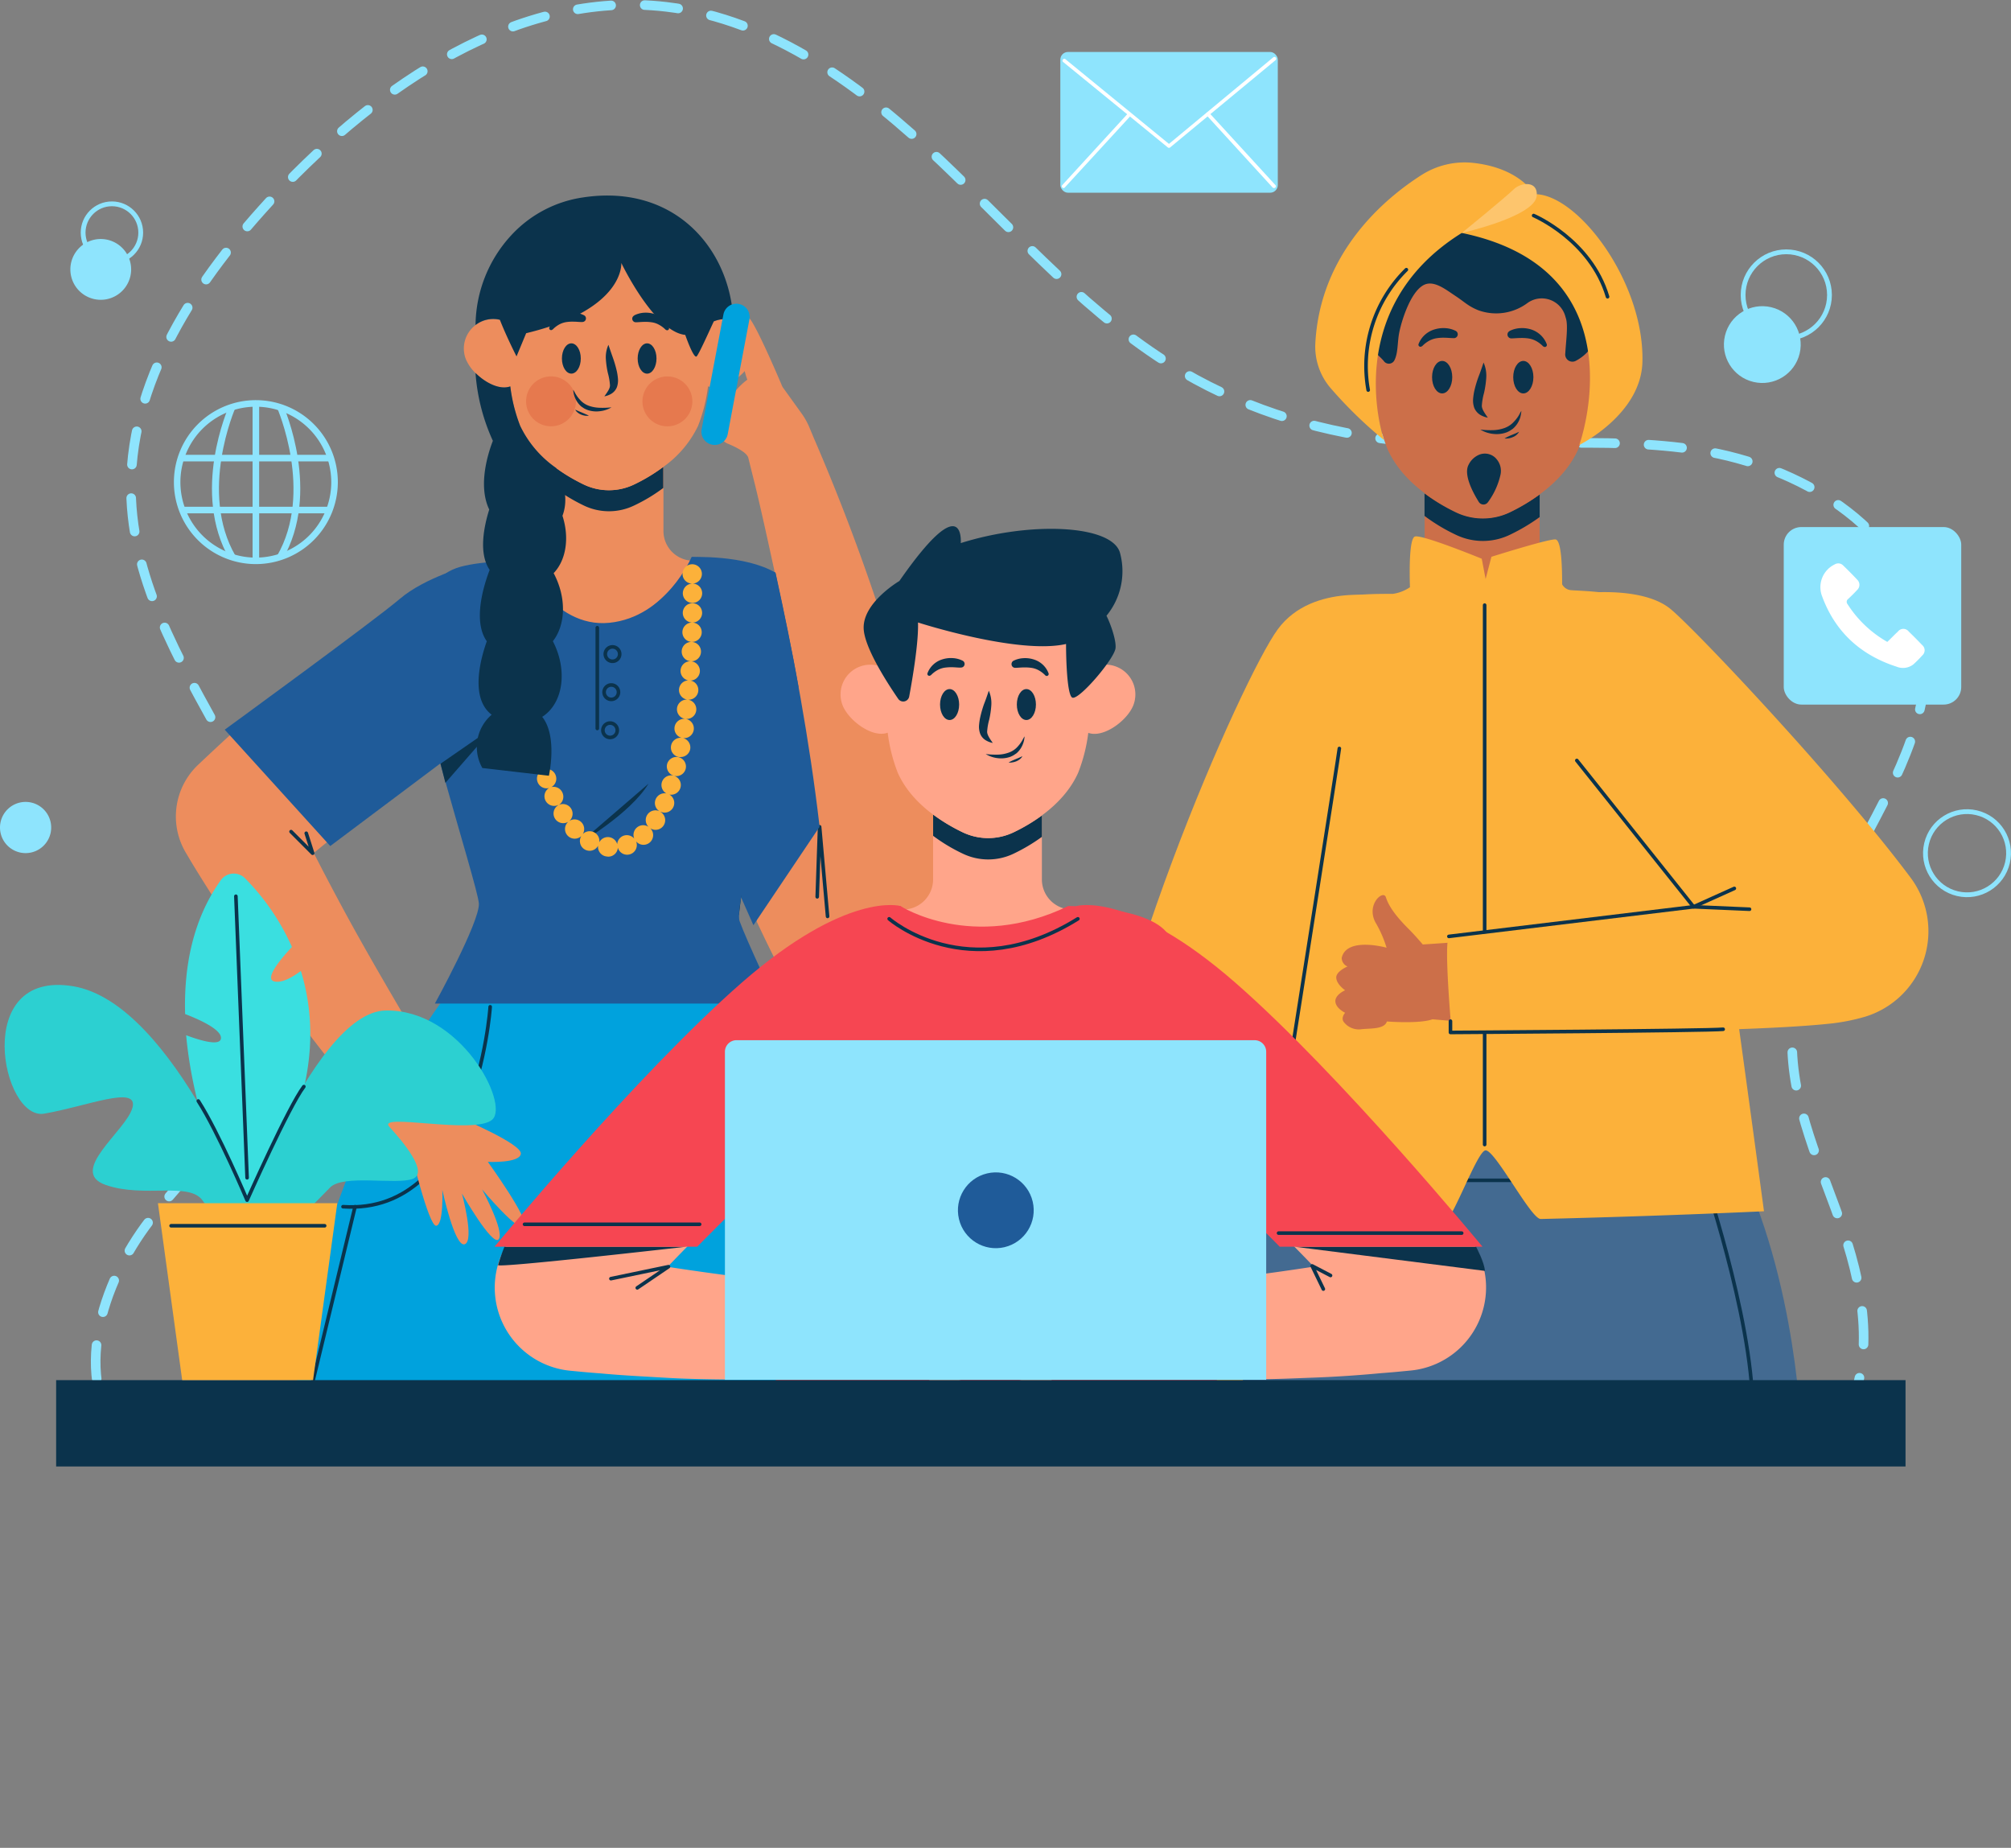 <svg xmlns="http://www.w3.org/2000/svg" xmlns:xlink="http://www.w3.org/1999/xlink" viewBox="0 0 520.14 477.86"><rect x="0" y="0" width="520.14" height="477.86" fill="#808080" stroke="none"/><defs><style>.cls-1,.cls-2,.cls-4,.cls-8{fill:none;}.cls-2,.cls-4{stroke:#8ee4fd;}.cls-2,.cls-8{stroke-linecap:round;stroke-linejoin:round;}.cls-2{stroke-width:2.48px;stroke-dasharray:8.69;}.cls-3{fill:#8ee4fd;}.cls-4{stroke-miterlimit:10;stroke-width:1.24px;}.cls-5{fill:#fff;}.cls-6{clip-path:url(#clip-path);}.cls-7{fill:#436a91;}.cls-8{stroke:#0b334c;stroke-width:0.93px;}.cls-9{fill:#cc6f49;}.cls-10{fill:#0b334c;}.cls-11{fill:#fcb13a;}.cls-12{fill:#fdc56d;}.cls-13{fill:#00a2dd;}.cls-14{fill:#ed8d5d;}.cls-15{fill:#1f5b99;}.cls-16{fill:#e6794e;}.cls-17{fill:#ffa58a;}.cls-18{fill:#f64652;}.cls-19{fill:#3adfe0;}.cls-20{fill:#2cd0d1;}</style><clipPath id="clip-path" transform="translate(-1.52)"><rect class="cls-1" y="27.55" width="503.8" height="337.52"/></clipPath></defs><g id="Layer_2" data-name="Layer 2"><g id="OBJECTS"><path class="cls-2" d="M33.23,372.29c-13.35-15.71-5.56-40.32,7-56.65s29.67-30.21,35.84-49.88c7.27-23.21-2.63-48.13-14.19-69.53s-25.37-43-26.42-67.27C34.18,99.09,52.53,72,73,50.18,99.55,22,135.37-2.7,173.79,1.76c27.54,3.2,51.15,20.89,71.25,40s38.56,40.56,62.51,54.53c17.28,10.09,36.93,15.89,56.86,17.74,25.58,2.37,51.6-1.64,77,2.46s51.74,19.49,57.14,44.61c8,37.26-32.72,69.08-33.51,107.19-.37,17.41,7.71,33.69,13.33,50.17s8.52,35.88-1.14,50.36" transform="translate(-1.52)"/><circle class="cls-3" cx="457.34" cy="89.11" r="9.93" transform="translate(263.59 513.55) rotate(-76.66)"/><path class="cls-3" d="M35.44,69.67a7.86,7.86,0,1,1-7.86-7.86A7.86,7.86,0,0,1,35.44,69.67Z" transform="translate(-1.52)"/><path class="cls-3" d="M14.76,214a6.62,6.62,0,1,1-6.62-6.62A6.62,6.62,0,0,1,14.76,214Z" transform="translate(-1.52)"/><circle class="cls-4" cx="462.02" cy="76.29" r="11.17"/><circle class="cls-4" cx="28.95" cy="60.16" r="7.45"/><circle class="cls-4" cx="510.29" cy="220.65" r="10.75" transform="translate(177.26 666.95) rotate(-76.78)"/><path class="cls-3" d="M67.7,145.88a21.2,21.2,0,1,1,21.2-21.19A21.22,21.22,0,0,1,67.7,145.88Zm0-40.7a19.51,19.51,0,1,0,19.5,19.51A19.53,19.53,0,0,0,67.7,105.18Z" transform="translate(-1.52)"/><path class="cls-3" d="M60.89,144.61c-10-17.27-.45-39,0-39.91l1.55.69c-.1.22-9.6,21.86,0,38.37Z" transform="translate(-1.52)"/><path class="cls-3" d="M74.64,144.61l-1.47-.85c9.56-16.51.06-38.15,0-38.37l1.55-.69C75.09,105.61,84.63,127.34,74.64,144.61Z" transform="translate(-1.52)"/><rect class="cls-3" x="46.82" y="117.62" width="38.72" height="1.7"/><rect class="cls-3" x="46.82" y="131.05" width="38.72" height="1.7"/><rect class="cls-3" x="65.33" y="104.34" width="1.7" height="40.7"/><rect class="cls-3" x="461.36" y="136.3" width="45.91" height="45.91" rx="4.55"/><path class="cls-5" d="M489.67,166c1-.95,1.83-1.84,2.74-2.67a1.76,1.76,0,0,1,2.81,0c1.19,1.14,2.34,2.31,3.48,3.5a1.75,1.75,0,0,1,.05,2.63,30.78,30.78,0,0,1-2.35,2.36,4.36,4.36,0,0,1-4.35.58c-9.29-3-15.87-9-19.25-18.2a6.53,6.53,0,0,1,3.32-8.27,1.75,1.75,0,0,1,2.16.33c1.24,1.2,2.46,2.42,3.64,3.69a1.82,1.82,0,0,1-.08,2.65c-.73.79-1.49,1.54-2.27,2.27a.93.93,0,0,0-.18,1.38A29.43,29.43,0,0,0,489.67,166Z" transform="translate(-1.52)"/><rect class="cls-3" x="274.25" y="13.44" width="56.25" height="36.4" rx="1.98"/><path class="cls-5" d="M303.87,38.23a.45.45,0,0,1-.29-.1L276.46,16a.47.47,0,0,1,.59-.72l26.82,21.93,27-22.4a.47.47,0,0,1,.6.72L304.17,38.13A.47.47,0,0,1,303.87,38.23Z" transform="translate(-1.52)"/><path class="cls-5" d="M276.6,48.63a.48.48,0,0,1-.31-.13.45.45,0,0,1,0-.65l17.06-18.62a.47.47,0,0,1,.69.63L276.94,48.47A.46.46,0,0,1,276.6,48.63Z" transform="translate(-1.52)"/><path class="cls-5" d="M331,48.63a.47.47,0,0,1-.34-.16L313.64,29.86a.47.47,0,1,1,.69-.63l17.06,18.62a.46.46,0,0,1,0,.65A.48.48,0,0,1,331,48.63Z" transform="translate(-1.52)"/><g class="cls-6"><path class="cls-7" d="M329.5,293.77s-16.93,35.66-16.1,74.54H467.27s-1.66-44.67-20.68-76.1Z" transform="translate(-1.52)"/><line class="cls-8" x1="369.37" y1="305.24" x2="448.58" y2="305.24"/><line class="cls-8" x1="435.14" y1="294.07" x2="435.14" y2="305.24"/><line class="cls-8" x1="416.53" y1="294.07" x2="416.53" y2="305.24"/><line class="cls-8" x1="397.91" y1="294.07" x2="397.91" y2="305.24"/><line class="cls-8" x1="379.3" y1="294.07" x2="379.3" y2="305.24"/><path class="cls-8" d="M442.66,305.65s13.85,41.36,12,63.08" transform="translate(-1.52)"/><path class="cls-9" d="M399.74,145.34V124.75H370v20.59a8.24,8.24,0,0,1-8.24,8.24c26.2,38.85,46.5,0,46.5,0H408A8.24,8.24,0,0,1,399.74,145.34Z" transform="translate(-1.52)"/><path class="cls-10" d="M399.75,127.87v5.85a49.25,49.25,0,0,1-7.69,4.57,16.08,16.08,0,0,1-14,0,46.76,46.76,0,0,1-8.09-4.87V127.6a48.26,48.26,0,0,0,8.09,4.89,16.18,16.18,0,0,0,14,0A48.06,48.06,0,0,0,399.75,127.87Z" transform="translate(-1.52)"/><path class="cls-11" d="M436.45,165.84c-3.31-13.23-24.4-12.82-28.74-13.23a2.91,2.91,0,0,1-2.15-1.5c0-3.86-.1-11.62-1.79-11.62-2.25,0-16.5,4.5-16.5,4.5l-1.5,5.75-1-5.25s-15.25-6.25-17.25-5.75c-1.55.39-1.45,9.18-1.32,13.12a10.49,10.49,0,0,1-4.43,1.72c-12-.05-19.83.68-26.86,8.75s-17.14,150.41-17.14,150.41c2.65,3.13,25.72,4.27,57,3.75,2.16,0,8.83-19,11-19,2.5-.05,11.76,17.81,14.25,17.75,32.34-.77,57.75-2,57.75-2S439.76,179.08,436.45,165.84Z" transform="translate(-1.52)"/><line class="cls-8" x1="384" y1="156.49" x2="384" y2="295.99"/><path class="cls-9" d="M381.34,243.42c-4,.3-7.92.57-11.82.83-1.16-1.36-2.48-2.85-3.77-4.13-3.46-3.45-5.12-6-5.77-8.07s-5.17,1.85-2.71,6.47a29.8,29.8,0,0,1,2.88,6.56s-10.35-2.9-11.6,2.63a2.41,2.41,0,0,0,1.5,2.23s-3.09,1.28-2.91,3,2.29,3.15,2.29,3.15-2.62,1.12-2.52,2.9,2.52,2.92,2.52,2.92-1.07,1.18-.44,2.25a4.88,4.88,0,0,0,4.68,2c2.24-.26,5.89.08,6.57-2,0,0,8.48.66,11.79-.57,3.1.28,6.21.53,9.31.76Z" transform="translate(-1.52)"/><path class="cls-11" d="M404.49,156.79a14.57,14.57,0,0,1,9-3.59c5.43-.28,14.7,0,19.95,4.16,6.1,4.88,43.36,44.31,62.23,69.58a23.11,23.11,0,0,1-11.79,36,51,51,0,0,1-9.18,1.79c-26.36,2.79-97.72,2.17-97.72,2.17s-2.17-24.2-.62-24.51,63.29-7.75,63.29-7.75l-36-43.88a26.69,26.69,0,0,1-5.6-22.81A21,21,0,0,1,404.49,156.79Z" transform="translate(-1.52)"/><polyline class="cls-8" points="407.84 196.66 438.03 234.5 452.51 235.13"/><polyline class="cls-8" points="374.75 242.16 438.03 234.5 448.58 229.75"/><path class="cls-8" d="M376.68,264.08V267s66.6-.42,70.53-.83" transform="translate(-1.52)"/><path class="cls-9" d="M317.4,444.82v-.3c-.2-6.44-.35-13-.44-19.59-7.39.19-14.77.27-22.11-.05q1.62,10.58,3.64,21.16c-1.75,5.77-5.32,18.3-3.83,18.93,2,.82,6.55-7.68,6.55-7.68s-5.29,15.51-2.42,16.13S305.35,461,305.35,461s-.32,17,2.23,16.12,3.18-14.23,3.18-14.23,2.46,15.87,4.71,14.95.53-20.69.53-20.69,7.37,4.92,9,2.77c1.27-1.66-4.79-10.73-7.62-14.78C317.39,445,317.4,444.92,317.4,444.82Z" transform="translate(-1.52)"/><path class="cls-11" d="M360.14,154.47s-19-4.14-28.13,8.27-47.34,98.61-49,147,10.11,126.82,10.52,128.06,24,3.31,27.3,0-6.2-128.22,22.75-184.89S380.41,163.15,360.14,154.47Z" transform="translate(-1.52)"/><path class="cls-8" d="M347.94,193.56c0,.62-11.79,75.48-11.79,75.48" transform="translate(-1.52)"/><path class="cls-9" d="M420.26,87.24a8.1,8.1,0,0,0-6.21,0c0-.7.07-1.4.09-2.09a29.14,29.14,0,1,0-58.23,0c0,.68.06,1.36.09,2a8.15,8.15,0,0,0-10.67,10.6c1.69,4.11,8.13,8.94,12.3,7.41a44.5,44.5,0,0,0,2.77,11c3.7,8.22,11.8,13.39,17.71,16.22a16.15,16.15,0,0,0,14,0c5.9-2.84,13.95-8,17.64-16.25a45.23,45.23,0,0,0,2.74-10.93c4.17,1.49,10.59-3.32,12.26-7.42A8.14,8.14,0,0,0,420.26,87.24Z" transform="translate(-1.52)"/><path class="cls-10" d="M385.24,93.75a8.39,8.39,0,0,1,.69,4,24.86,24.86,0,0,1-.57,3.87,16.52,16.52,0,0,0-.57,3.31c0,.9.76,1.93,1.55,3.08a5.81,5.81,0,0,1-2-.75,3.81,3.81,0,0,1-1.52-1.83,5.62,5.62,0,0,1-.28-2.32,15.56,15.56,0,0,1,.3-2,30,30,0,0,1,1.1-3.7C384.41,96.23,384.8,95.07,385.24,93.75Z" transform="translate(-1.52)"/><path class="cls-10" d="M377.46,87.44c-.7,0-1.49-.09-2.21-.1a11.51,11.51,0,0,0-2.13.12,6.09,6.09,0,0,0-2,.69,7.42,7.42,0,0,0-1.76,1.37l-.06,0a.53.53,0,0,1-.86-.59A6.19,6.19,0,0,1,370,86.64a6.48,6.48,0,0,1,2.52-1.44,7.83,7.83,0,0,1,2.83-.34,6.8,6.8,0,0,1,2.71.72,1,1,0,0,1-.48,1.87Z" transform="translate(-1.52)"/><path class="cls-10" d="M392,85.58a6.84,6.84,0,0,1,2.72-.72,7.83,7.83,0,0,1,2.83.34A6.55,6.55,0,0,1,400,86.64,6.3,6.3,0,0,1,401.58,89a.53.53,0,0,1-.29.69.52.52,0,0,1-.57-.1l-.06,0a7.63,7.63,0,0,0-1.76-1.37,6.09,6.09,0,0,0-2-.69,11.62,11.62,0,0,0-2.14-.12c-.71,0-1.5.08-2.2.1h-.14a1,1,0,0,1-.49-1.87Z" transform="translate(-1.52)"/><path class="cls-10" d="M398.13,97.54c0,2.32-1.17,4.2-2.61,4.2s-2.61-1.88-2.61-4.2,1.17-4.2,2.61-4.2S398.13,95.22,398.13,97.54Z" transform="translate(-1.52)"/><path class="cls-10" d="M377.14,97.54c0,2.32-1.17,4.2-2.61,4.2s-2.61-1.88-2.61-4.2,1.16-4.2,2.61-4.2S377.14,95.22,377.14,97.54Z" transform="translate(-1.52)"/><path class="cls-10" d="M390.66,113.39a14,14,0,0,1,1.88-.91c.63-.26,1.23-.5,1.89-.82a3.13,3.13,0,0,1-1.65,1.39A4.26,4.26,0,0,1,390.66,113.39Z" transform="translate(-1.52)"/><path class="cls-10" d="M384.4,111.09a21.79,21.79,0,0,0,3.3.15,9.53,9.53,0,0,0,3-.57,6,6,0,0,0,2.48-1.71,8.71,8.71,0,0,0,1-1.26c.31-.46.52-1,.84-1.45a9.16,9.16,0,0,1-.29,1.7,6.66,6.66,0,0,1-.75,1.6,6.17,6.17,0,0,1-1.2,1.36c-.25.18-.51.34-.77.51a6.34,6.34,0,0,1-.83.4,7.49,7.49,0,0,1-3.53.38A8,8,0,0,1,384.4,111.09Z" transform="translate(-1.52)"/><path class="cls-10" d="M388.46,118.56a3.93,3.93,0,0,0-4.28-1,5.35,5.35,0,0,0-2.82,2.64c-1.35,2.55,1.13,7.18,2.65,9.61a1.42,1.42,0,0,0,2.35.08,19,19,0,0,0,3.23-7,4.65,4.65,0,0,0-1.09-4.27Z" transform="translate(-1.52)"/><path class="cls-10" d="M414.4,64.37a8.36,8.36,0,0,0-7.69-8h0c-4.07-.34-8.14.37-12.21.63s-13.22-10-16.35-11.29a12.26,12.26,0,0,0-10.38.91c-4.66,2.49-9.31,7.91-8.17,13.45l-.24,0a8,8,0,0,0-8.75,8.13c0,1.78.13,3.55.28,5.32a119.44,119.44,0,0,0,1.35,12c.32,1.61,6.15,6.52,7.2,7.85a1.6,1.6,0,0,0,2.75-.22c.93-1.82.76-4.48,1.19-6.89.52-2.88,2.85-10.68,6.36-12.54,2.61-1.37,5.67,1.13,8.16,2.77s3.33,2.68,6,3.75a13.56,13.56,0,0,0,12.67-1.86,6.32,6.32,0,0,1,9.84,3.51l.15.51c.56,1.9,0,5.81-.18,8.95a1.87,1.87,0,0,0,2.65,2l0,0A11.45,11.45,0,0,0,415,85.47C416.62,77.55,414.68,72.66,414.4,64.37Z" transform="translate(-1.52)"/><path class="cls-11" d="M398.41,50.21c-1.64-2.42-6-7-15.87-8.09a20.74,20.74,0,0,0-13.41,3.18c-9.24,5.9-26.22,19.9-27.41,43.63a16.45,16.45,0,0,0,4.12,11.62,112.23,112.23,0,0,0,13.65,13.25s-11.75-33.72,20.12-53.56C426.33,69.91,410,115.07,410,115.07s16-7.83,16.33-21.5C426.84,72.86,409.54,50.09,398.41,50.21Z" transform="translate(-1.52)"/><path class="cls-12" d="M379.63,60.24S398.58,56,399,50.62c.33-4-4.17-3.46-6-1.63S379.63,60.24,379.63,60.24Z" transform="translate(-1.52)"/><path class="cls-8" d="M355.4,100.87a34.94,34.94,0,0,1,9.87-31.13" transform="translate(-1.52)"/><path class="cls-8" d="M398.19,55.74s14.75,6.25,19.12,21" transform="translate(-1.52)"/><path class="cls-13" d="M116.92,257.46S83,300.48,78,360.87H239.36s-5.79-69.9-41-102.58Z" transform="translate(-1.52)"/><path class="cls-8" d="M128.3,260.36c0,.62-3.93,54-38.06,51.7" transform="translate(-1.52)"/><line class="cls-8" x1="80.45" y1="359.21" x2="91.83" y2="312.06"/><path class="cls-14" d="M249.53,251.21c-.31-3.72-.68-7.44-1.15-11.15-1.48-11.31-3.31-22.44-5.84-33.32-1.14-5.47-2.54-10.85-3.87-16.25s-2.89-10.72-4.49-16A536.76,536.76,0,0,0,212,113.25h0l-1.1-2.64a18.1,18.1,0,0,0-2-3.62l-5-6.95s-7.61-18.1-8.95-18-2.59,9.63-.14,16.15a17.7,17.7,0,0,0-5,5.81,37.45,37.45,0,0,0-2.05,7,3.29,3.29,0,0,0,1.94,3.71c2.17.9,5,2.32,5.36,3.66.54,2.19,1.48,5.95,1.48,5.95h0c2,7.9,5.67,25.18,5.73,25.35a5.21,5.21,0,0,1,.1,3c.05.43.09.86.12,1.28.3,3.47-3.08,6.07-6.2,6.21a5.34,5.34,0,0,1-1.9-.25,5.46,5.46,0,0,1-3.93.25q.63,5.12.79,10.29c3.1,22.49,4.51,45.2,6,67.88,4,8.55,8.31,17,13,25.33l2,3.36a15.91,15.91,0,0,0,14.28,7.88,12.51,12.51,0,0,0,2.22.12,21.91,21.91,0,0,0,19.21-13.33l.49-.39c-.07-.12-.13-.24-.19-.36A22,22,0,0,0,249.53,251.21Z" transform="translate(-1.52)"/><polyline class="cls-8" points="214.05 236.99 211.99 213.82 211.37 231.92"/><path class="cls-15" d="M213.48,213.84l-17.09,25.42L193.17,232l-9.77-21.95-2.94-66c11.41.59,16.68,2.37,21.59,4,1.88,8.7,4.47,20.81,6,29.52.19,1,.36,1.95.53,2.92,1.92,10.92,3.59,21.85,4.86,32.74C213.47,213.66,213.48,213.84,213.48,213.84Z" transform="translate(-1.52)"/><polygon class="cls-10" points="191.72 231.61 178.69 193.56 191.1 236.78 191.72 231.61"/><path class="cls-14" d="M180.77,145c-9.08,13.47-19.06,18.41-27,18.41a16.29,16.29,0,0,1-9.81-3.08c-6.4-4.78-8.19-15.33-8.19-15.33h1.91a7.69,7.69,0,0,0,7.69-7.69V115.65l3.75-.25,24-1.61v23.52A7.68,7.68,0,0,0,180.77,145Z" transform="translate(-1.52)"/><path class="cls-10" d="M145.35,121v5.46a47,47,0,0,0,7.18,4.27,15,15,0,0,0,13,0,43.44,43.44,0,0,0,7.54-4.54v-5.45a44.93,44.93,0,0,1-7.54,4.56,15.07,15.07,0,0,1-13,0A44.39,44.39,0,0,1,145.35,121Z" transform="translate(-1.52)"/><path class="cls-15" d="M192.82,238.23c1.86,5.16,9.52,21.3,9.52,21.3H114s11.59-21.1,11.38-25.85-19.64-64.12-17.16-72,6.28-13.48,12.45-15.12,15.83-1.6,15.83-1.6,7.91,17.55,22.6,16.1,21.29-17,21.29-17,13.86-.64,21.73,4.07c.07.38.16.75.24,1.12,2.06,9.43,4,18.87,5.68,28.33C205.9,183.83,191,233.12,192.82,238.23Z" transform="translate(-1.52)"/><line class="cls-8" x1="154.49" y1="162.33" x2="154.49" y2="188.39"/><path class="cls-8" d="M161.8,169.15a1.86,1.86,0,1,1-1.86-1.86A1.86,1.86,0,0,1,161.8,169.15Z" transform="translate(-1.52)"/><path class="cls-8" d="M161.49,179a1.86,1.86,0,1,1-1.86-1.86A1.86,1.86,0,0,1,161.49,179Z" transform="translate(-1.52)"/><path class="cls-8" d="M161.18,188.85a1.86,1.86,0,1,1-1.86-1.86A1.86,1.86,0,0,1,161.18,188.85Z" transform="translate(-1.52)"/><path class="cls-10" d="M151.26,218.17s13.23-7.66,18-15.51Z" transform="translate(-1.52)"/><path class="cls-11" d="M158.42,221.49a2.5,2.5,0,0,1-2.21-2.76h0s0-.06,0-.09h0l0,.07h0a2.49,2.49,0,0,1-3.39,1h0a2.5,2.5,0,0,1-1-3.4h0l.06-.1h0l0,0h0a2.51,2.51,0,0,1-3.54-.11h0a2.49,2.49,0,0,1,.11-3.53h0l.06-.06h0l0,0h0a2.51,2.51,0,0,1-3.44-.81h0a2.5,2.5,0,0,1,.8-3.44h0l.11-.07h0l-.09,0h0a2.51,2.51,0,0,1-3.32-1.24h0a2.5,2.5,0,0,1,1.24-3.31h0A2.51,2.51,0,0,1,147,205h0A2.52,2.52,0,0,1,146,208.2h0a2.49,2.49,0,0,1,3.24.91h0a2.5,2.5,0,0,1-.47,3.2h0a2.5,2.5,0,0,1,3.18.38h0a2.51,2.51,0,0,1,.31,3h0a2.51,2.51,0,0,1,3-.41h0a2.49,2.49,0,0,1,1.26,2.55h0a2.5,2.5,0,0,1,2.5-1.34h0a2.53,2.53,0,0,1,2.14,1.82h0a2.5,2.5,0,0,1,1.68-2.2h0a2.52,2.52,0,0,1,2.72.75h0a2.5,2.5,0,0,1,.63-2.8h0a2.49,2.49,0,0,1,3.08-.23h0a2.49,2.49,0,0,1-.33-3.12h0a2.49,2.49,0,0,1,3.19-.9h0a2.49,2.49,0,0,1-1-3.17h0a2.5,2.5,0,0,1,3.3-1.28h0a2.5,2.5,0,0,1,1.27,3.3h0a2.5,2.5,0,0,1-3.3,1.27h0l-.09,0h0l.11.07h0a2.5,2.5,0,0,1,.75,3.46h0a2.49,2.49,0,0,1-3.45.74h0l0,0h0l.08.09h0a2.5,2.5,0,0,1-.16,3.53h0a2.5,2.5,0,0,1-3.53-.16h0l-.07-.07h0l.06.14h0a2.5,2.5,0,0,1-1.56,3.17h0a2.49,2.49,0,0,1-3.17-1.55h0a.75.75,0,0,1-.05-.16h0s0,.08,0,.13h0a2.5,2.5,0,0,1-2.48,2.22h0Zm15.91-16.1a2.5,2.5,0,0,1-1.6-3.15h0a2.5,2.5,0,0,1,3.16-1.6h0a2.5,2.5,0,0,1,1.6,3.15h0a2.51,2.51,0,0,1-2.38,1.73h0A2.36,2.36,0,0,1,174.33,205.39Zm-33.78-3.2a2.48,2.48,0,0,1,1.53-3.18h0a2.48,2.48,0,0,1,3.18,1.53h0a2.48,2.48,0,0,1-1.53,3.18h0a2.39,2.39,0,0,1-.83.15h0A2.5,2.5,0,0,1,140.55,202.19Zm35.33-1.56a2.51,2.51,0,0,1-1.82-3h0a2.5,2.5,0,0,1,3-1.81h0a2.49,2.49,0,0,1,1.81,3h0a2.49,2.49,0,0,1-2.42,1.89h0A2.54,2.54,0,0,1,175.88,200.63ZM139,197.26h0a2.5,2.5,0,0,1,1.73-3.08h0a2.49,2.49,0,0,1,3.08,1.74h0a2.5,2.5,0,0,1-1.73,3.08h0a2.63,2.63,0,0,1-.67.09h0A2.5,2.5,0,0,1,139,197.26Zm38.09-1.49a2.5,2.5,0,0,1-2-2.93h0a2.5,2.5,0,0,1,2.94-2h0a2.5,2.5,0,0,1,2,2.93h0a2.5,2.5,0,0,1-2.45,2h0A2.81,2.81,0,0,1,177.09,195.77Zm-39.34-3.49a2.49,2.49,0,0,1,1.88-3h0a2.5,2.5,0,0,1,3,1.89h0a2.5,2.5,0,0,1-1.88,3h0a2.74,2.74,0,0,1-.56.06h0A2.5,2.5,0,0,1,137.75,192.28Zm40.31-1.42A2.5,2.5,0,0,1,176,188h0a2.5,2.5,0,0,1,2.86-2.08h0a2.5,2.5,0,0,1,2.09,2.85h0a2.51,2.51,0,0,1-2.47,2.12h0A2.34,2.34,0,0,1,178.06,190.86Zm-41.34-3.58a2.5,2.5,0,0,1,2-2.91h0a2.49,2.49,0,0,1,2.91,2h0a2.5,2.5,0,0,1-2,2.91h0a2.28,2.28,0,0,1-.45,0h0A2.5,2.5,0,0,1,136.72,187.28Zm42.1-1.37a2.5,2.5,0,0,1-2.19-2.78h0a2.52,2.52,0,0,1,2.79-2.19h0a2.51,2.51,0,0,1,2.18,2.79h0a2.5,2.5,0,0,1-2.48,2.2h0Zm-42.94-3.65h0a2.51,2.51,0,0,1,2.1-2.84h0a2.51,2.51,0,0,1,2.85,2.1h0a2.5,2.5,0,0,1-2.1,2.84h0l-.38,0h0A2.5,2.5,0,0,1,135.88,182.26Zm43.53-1.32a2.51,2.51,0,0,1-2.26-2.72h0a2.5,2.5,0,0,1,2.72-2.26h0a2.49,2.49,0,0,1,2.26,2.72h0a2.5,2.5,0,0,1-2.48,2.27h-.24Zm-44.21-3.72h0a2.49,2.49,0,0,1,2.18-2.78h0a2.49,2.49,0,0,1,2.78,2.18h0A2.5,2.5,0,0,1,138,179.4h0l-.3,0h0A2.5,2.5,0,0,1,135.2,177.22ZM179.87,176a2.49,2.49,0,0,1-2.32-2.67h0a2.51,2.51,0,0,1,2.67-2.32h0a2.51,2.51,0,0,1,2.32,2.67h0A2.5,2.5,0,0,1,180,176h-.17Zm-45.22-3.77h0a2.49,2.49,0,0,1,2.24-2.73h0a2.49,2.49,0,0,1,2.73,2.24h0a2.48,2.48,0,0,1-2.24,2.72h0l-.25,0h0A2.5,2.5,0,0,1,134.65,172.18ZM180.21,171a2.49,2.49,0,0,1-2.37-2.61h0a2.49,2.49,0,0,1,2.61-2.38h0a2.5,2.5,0,0,1,2.38,2.62h0a2.5,2.5,0,0,1-2.5,2.38h-.12Zm-46-3.82h0a2.5,2.5,0,0,1,2.31-2.68h0a2.5,2.5,0,0,1,2.68,2.31h0a2.51,2.51,0,0,1-2.31,2.68h-.18A2.51,2.51,0,0,1,134.21,167.13ZM180.45,166a2.5,2.5,0,0,1-2.43-2.57h0A2.5,2.5,0,0,1,180.6,161h0a2.5,2.5,0,0,1,2.42,2.57h0a2.5,2.5,0,0,1-2.5,2.43h-.07Zm-46.56-3.87a2.5,2.5,0,0,1,2.36-2.64h0a2.51,2.51,0,0,1,2.63,2.37h0a2.5,2.5,0,0,1-2.36,2.63h-.14A2.49,2.49,0,0,1,133.89,162.08Zm46.7-1.14a2.49,2.49,0,0,1-2.47-2.52h0a2.5,2.5,0,0,1,2.53-2.47h0a2.49,2.49,0,0,1,2.47,2.52h0a2.51,2.51,0,0,1-2.5,2.48h0ZM133.66,157a2.5,2.5,0,0,1,2.41-2.59h0a2.52,2.52,0,0,1,2.59,2.42h0a2.5,2.5,0,0,1-2.41,2.58h-.09A2.5,2.5,0,0,1,133.66,157Zm44.47-3.56a2.52,2.52,0,0,1,2.49-2.52h0a2.49,2.49,0,0,1,2.51,2.49h0a2.49,2.49,0,0,1-2.48,2.51h0A2.5,2.5,0,0,1,178.13,153.46Zm-44.6-1.5a2.5,2.5,0,0,1,2.46-2.54h0a2.5,2.5,0,0,1,2.54,2.46h0a2.5,2.5,0,0,1-2.46,2.54h0A2.5,2.5,0,0,1,133.53,152Zm44.53-3.46a2.5,2.5,0,0,1,2.44-2.56h0a2.5,2.5,0,0,1,2.56,2.44h0a2.5,2.5,0,0,1-2.44,2.56h-.06A2.5,2.5,0,0,1,178.06,148.5Zm-42.09.91a2.5,2.5,0,0,1-2.45-2.55h0a2.5,2.5,0,0,1,2.55-2.45h0a2.5,2.5,0,0,1,2.45,2.55h0a2.5,2.5,0,0,1-2.5,2.45H136Z" transform="translate(-1.52)"/><path class="cls-14" d="M122.91,290l-.15-.24c-5.65-8.8-11.4-17.94-16.77-27.1s-10.73-18.38-15.77-27.7c-2.57-4.77-5.1-9.56-7.54-14.36.64-.54,1.29-1.07,1.94-1.6,1.57-1.28,3.17-2.55,4.76-3.82-1.58-1.77-3.16-3.55-4.76-5.31-6.75-7.48-13.55-15.2-19.29-23.6-1.67,1.47-3.35,2.95-5,4.45q-3.84,3.53-7.63,7.12a18.38,18.38,0,0,0-3,22.87l.08.13c2.81,4.82,5.85,9.48,8.8,14.19l2.75,4.15c2.16,3.24,4.32,6.45,6.55,9.62A538.63,538.63,0,0,0,108.35,300l.55.63a8.84,8.84,0,0,0,14.16-10.44A1.58,1.58,0,0,0,122.91,290Z" transform="translate(-1.52)"/><path class="cls-14" d="M121,289.29s15.52,6.56,15.24,9.07-8.54,2.11-8.54,2.11,10.87,15,9.51,16.81-11-9.7-11-9.7,5.9,10.94,4.29,12.91S121,308.66,121,308.66s3.31,12.22.72,13.11-5.8-14.07-5.8-14.07.39,9-1.56,9.29-6.7-19.72-6.7-19.72Z" transform="translate(-1.52)"/><polyline class="cls-8" points="75.28 215.06 80.86 220.65 79.21 215.48"/><polygon class="cls-10" points="113.95 197.49 128.02 187.76 115.2 202.45 113.95 197.49"/><path class="cls-15" d="M59.64,188.7l27.3,30.09,47.15-35.37L122.92,146.2s-11.48,3.1-18,8.68S59.64,188.7,59.64,188.7Z" transform="translate(-1.52)"/><path class="cls-14" d="M196.12,93c-1.56,3.84-7.58,8.34-11.47,6.91a41.86,41.86,0,0,1-2.59,10.26,27.7,27.7,0,0,1-9,10.6,45.41,45.41,0,0,1-7.56,4.53,15.07,15.07,0,0,1-13,0c-.58-.28-1.18-.58-1.79-.92a41.22,41.22,0,0,1-5.36-3.34,28,28,0,0,1-9.31-10.91,42.07,42.07,0,0,1-2.55-10.2c-2.72,1-6.47-.93-9-3.47A11.18,11.18,0,0,1,122.06,93a7.58,7.58,0,0,1,2.43-8.91l.2-.15.48-.31c.17-.1.34-.2.51-.28l.54-.25a6.68,6.68,0,0,1,.71-.25,7.32,7.32,0,0,1,3.88-.1,6.4,6.4,0,0,1,1.2.37c0-.65-.06-1.31-.08-2a26.39,26.39,0,0,1,.22-4.64,27.19,27.19,0,0,1,54.13,3.55c0,.38,0,.77,0,1.16,0,.63,0,1.27-.08,1.9a7.73,7.73,0,0,1,3.44-.56l.41,0a7.38,7.38,0,0,1,1.1.22,6.89,6.89,0,0,1,.84.28A7.6,7.6,0,0,1,196.12,93Z" transform="translate(-1.52)"/><path class="cls-16" d="M167.69,103.79a6.45,6.45,0,1,0,6.45-6.44A6.45,6.45,0,0,0,167.69,103.79Z" transform="translate(-1.52)"/><path class="cls-16" d="M137.59,103.79A6.45,6.45,0,1,0,144,97.34,6.45,6.45,0,0,0,137.59,103.79Z" transform="translate(-1.52)"/><path class="cls-10" d="M158.89,89.17c.41,1.23.79,2.31,1.18,3.42a30.1,30.1,0,0,1,1,3.45,14.09,14.09,0,0,1,.28,1.89,5.23,5.23,0,0,1-.26,2.17,3.48,3.48,0,0,1-1.41,1.7,5.38,5.38,0,0,1-1.84.7c.75-1.07,1.47-2,1.45-2.87a15.38,15.38,0,0,0-.53-3.09,22.73,22.73,0,0,1-.53-3.61A7.76,7.76,0,0,1,158.89,89.17Z" transform="translate(-1.52)"/><path class="cls-10" d="M165.57,81.55a6.63,6.63,0,0,1,2.54-.68,7.4,7.4,0,0,1,2.63.32,6.08,6.08,0,0,1,2.35,1.35,5.68,5.68,0,0,1,1.45,2.18.5.5,0,0,1-.8.56l-.05,0A7.14,7.14,0,0,0,172,84a5.31,5.31,0,0,0-1.84-.64,10.86,10.86,0,0,0-2-.12c-.67,0-1.4.08-2.05.1H166a.92.92,0,0,1-.45-1.74Z" transform="translate(-1.52)"/><path class="cls-10" d="M152,83.28c-.65,0-1.38-.09-2.05-.09a10.87,10.87,0,0,0-2,.11,5.76,5.76,0,0,0-1.84.64,7.14,7.14,0,0,0-1.65,1.28l-.05,0a.48.48,0,0,1-.7,0,.49.49,0,0,1-.1-.53,5.64,5.64,0,0,1,1.45-2.17,6,6,0,0,1,2.35-1.35,7,7,0,0,1,2.64-.32,6.29,6.29,0,0,1,2.53.68.91.91,0,0,1,.39,1.24.93.93,0,0,1-.84.5Z" transform="translate(-1.52)"/><path class="cls-10" d="M146.86,92.71c0,2.16,1.09,3.91,2.44,3.91s2.44-1.75,2.44-3.91-1.09-3.92-2.44-3.92S146.86,90.54,146.86,92.71Z" transform="translate(-1.52)"/><path class="cls-10" d="M166.45,92.71c0,2.16,1.09,3.92,2.44,3.92s2.43-1.76,2.43-3.92-1.09-3.92-2.43-3.92S166.45,90.55,166.45,92.71Z" transform="translate(-1.52)"/><path class="cls-10" d="M153.83,107.5a3.41,3.41,0,0,1-1,0,4.28,4.28,0,0,1-1-.28,3.2,3.2,0,0,1-.87-.51,2.08,2.08,0,0,1-.66-.78c.61.3,1.16.52,1.76.77.28.13.58.24.87.38A7.53,7.53,0,0,1,153.83,107.5Z" transform="translate(-1.52)"/><path class="cls-10" d="M159.68,105.34a7.39,7.39,0,0,1-3,1,6.93,6.93,0,0,1-3.3-.36,6.76,6.76,0,0,1-.77-.36l-.72-.48a5.57,5.57,0,0,1-1.11-1.27,6.21,6.21,0,0,1-1-3.08c.3.45.5.93.79,1.35a7.5,7.5,0,0,0,.9,1.18,5.64,5.64,0,0,0,2.3,1.6,9.18,9.18,0,0,0,2.85.53A20.29,20.29,0,0,0,159.68,105.34Z" transform="translate(-1.52)"/><path class="cls-10" d="M152.29,51.06a31.37,31.37,0,0,0-18.46,9.7,34.71,34.71,0,0,0-9.31,23.29,7.22,7.22,0,0,1,1.7-1,7.48,7.48,0,0,1,4.58-.37c1.8,4.59,4.32,9.49,4.32,9.49l2.49-6C163.25,80,162.22,68,162.22,68s8.48,17.78,16.54,18.61c0,0,2.07,6,2.9,5.59.56-.28,4.52-9.32,4.51-9.1a7.65,7.65,0,0,1,5-.3C190.39,64.62,176.21,47.41,152.29,51.06Z" transform="translate(-1.52)"/><path class="cls-10" d="M147,133.38c1.27-3.28,1-7.73-1.63-12.35a28,28,0,0,1-9.31-10.91,42.07,42.07,0,0,1-2.55-10.2c-2.72,1-6.47-.93-9-3.47A50.72,50.72,0,0,0,129,114c-1.23,3.17-3.93,11.55-.94,17.77-1.41,4.51-2.78,11.37.11,15.61-1.49,3.88-4.45,13.24-.74,18.45-1.74,4.91-4.3,14.77,1.26,19a11,11,0,0,0-2.41,13.78l17.21,2s2.31-10.19-1.73-15.23c5.39-3.43,6.69-11.95,2.76-19.56,3.3-4.21,3.59-11.24.2-17.6C147.93,144.88,148.85,139.11,147,133.38Z" transform="translate(-1.52)"/><path class="cls-13" d="M185.74,115h0a3.42,3.42,0,0,0,4-2.72l5.61-29.67a3.41,3.41,0,0,0-2.72-4h0a3.41,3.41,0,0,0-4,2.71L183,111A3.41,3.41,0,0,0,185.74,115Z" transform="translate(-1.52)"/><path class="cls-17" d="M271,227.42V191.65H242.86v35.77a7.79,7.79,0,0,1-7.79,7.79h0c24.77,36.75,44,0,44,0h-.28A7.79,7.79,0,0,1,271,227.42Z" transform="translate(-1.52)"/><path class="cls-10" d="M271,210.89v5.53a46.24,46.24,0,0,1-7.28,4.33,15.2,15.2,0,0,1-13.2,0,44.65,44.65,0,0,1-7.65-4.6v-5.54a45.61,45.61,0,0,0,7.65,4.63,15.27,15.27,0,0,0,13.2,0A45,45,0,0,0,271,210.89Z" transform="translate(-1.52)"/><path class="cls-18" d="M234.4,234.3s18.61,12,43.43,0c0,0,22.23,0,26.26,8.06s13,125.33,13,125.33H202s1.24-111.37,6.51-121S234.4,234.3,234.4,234.3Z" transform="translate(-1.52)"/><path class="cls-17" d="M381.39,319.58c-1.64-2.22-3.29-4.41-5-6.6-.62-.8-1.26-1.57-1.89-2.37H324.3c.95.91,1.91,1.81,2.85,2.72,4.82,4.67,9.56,9.41,14.17,14.23-6,.93-12.08,1.78-18.14,2.55-10.65,1.35-21.37,2.44-32.13,3.37s-21.64,1.64-32.24,2.19h-.28l-.29,0h0c-4-2.35-13.05-7.35-14.51-6-1.91,1.71,3.3,8.28,3.3,8.28s-18.77-.1-19.46,2.1S242,343.33,242,343.33s-12.51,1.61-13.18,4.1,15.38.86,15.38.86-12,4.5-11.22,7.15,15-3.53,15-3.53-7.66,5-6.74,6.77c.71,1.36,12.25-3,17.56-5.07a541.78,541.78,0,0,0,66.14,3.1c5.61,0,11.22-.26,16.84-.47s11.25-.6,16.9-1.13c2-.15,4-.32,6-.52l1.8-.17a21.6,21.6,0,0,0,15.27-34.2C381.7,320,381.54,319.8,381.39,319.58Z" transform="translate(-1.52)"/><polyline class="cls-8" points="342.28 333.36 339.38 327.37 344.14 329.85"/><path class="cls-10" d="M336.3,322.4h47s2.17,4.06,2.29,6.26Z" transform="translate(-1.52)"/><path class="cls-18" d="M280,234.3s13.76-4,41.06,19.85,63.9,68.25,63.9,68.25H332.5s-35.05-36-55.84-49.63C276.66,272.77,255.36,252.29,280,234.3Z" transform="translate(-1.52)"/><line class="cls-8" x1="330.7" y1="318.89" x2="378.06" y2="318.89"/><path class="cls-17" d="M268.48,338s5.2-6.57,3.3-8.28c-1.47-1.32-10.47,3.68-14.51,6h0l-.28,0h-.29c-10.59-.55-21.51-1.21-32.23-2.19s-21.48-2-32.13-3.37q-9.11-1.16-18.14-2.55c4.6-4.82,9.34-9.56,14.17-14.23l2.84-2.72H141c-.63.8-1.27,1.57-1.9,2.37-1.67,2.19-3.32,4.38-5,6.6l-.47.64a21.59,21.59,0,0,0,15.28,34.2l1.79.17c2,.2,4,.37,6.06.52,5.64.53,11.28.8,16.9,1.13s11.23.42,16.84.47a541.62,541.62,0,0,0,66.13-3.1c5.31,2.09,16.86,6.43,17.56,5.07.93-1.77-6.73-6.77-6.73-6.77s14.22,6.19,15,3.53-11.22-7.15-11.22-7.15,16,1.62,15.37-.86-13.17-4.1-13.17-4.1,15.15-1.09,14.46-3.28S268.48,338,268.48,338Z" transform="translate(-1.52)"/><polyline class="cls-8" points="158.01 330.67 172.9 327.57 164.83 333.05"/><path class="cls-10" d="M179.07,322.4H132a47,47,0,0,0-1.65,4.76C130.26,328,179.07,322.4,179.07,322.4Z" transform="translate(-1.52)"/><path class="cls-18" d="M234.4,234.3s-13.76-4-41.06,19.85-63.9,68.25-63.9,68.25h52.42s35.06-36,55.84-49.63C237.7,272.77,259,252.29,234.4,234.3Z" transform="translate(-1.52)"/><path class="cls-8" d="M231.5,237.61s20.27,17.78,48.81,0" transform="translate(-1.52)"/><line class="cls-8" x1="135.67" y1="316.61" x2="180.96" y2="316.61"/><path class="cls-17" d="M290.39,172.46a7.7,7.7,0,0,0-5.87,0c0-.66.06-1.32.08-2A27.53,27.53,0,0,0,257,141.91h0a27.54,27.54,0,0,0-27.51,28.64l.09,1.93a7.7,7.7,0,0,0-10.09,10c1.59,3.89,7.69,8.46,11.63,7a42.68,42.68,0,0,0,2.62,10.4c3.5,7.77,11.16,12.66,16.75,15.34a15.24,15.24,0,0,0,13.2,0c5.58-2.68,13.2-7.58,16.69-15.37A42.5,42.5,0,0,0,283,189.52c3.94,1.41,10-3.14,11.6-7A7.7,7.7,0,0,0,290.39,172.46Z" transform="translate(-1.52)"/><path class="cls-10" d="M257.27,178.62a8,8,0,0,1,.65,3.81,23.36,23.36,0,0,1-.54,3.66,15.22,15.22,0,0,0-.54,3.13c0,.85.71,1.83,1.46,2.91a5.25,5.25,0,0,1-1.85-.71,3.45,3.45,0,0,1-1.43-1.73,5.19,5.19,0,0,1-.27-2.2,16.07,16.07,0,0,1,.28-1.9,30.38,30.38,0,0,1,1-3.5C256.47,181,256.85,179.87,257.27,178.62Z" transform="translate(-1.52)"/><path class="cls-10" d="M249.9,172.65c-.66,0-1.4-.09-2.08-.1a12.19,12.19,0,0,0-2,.12,5.65,5.65,0,0,0-1.86.65,7.13,7.13,0,0,0-1.67,1.3l-.05,0a.51.51,0,0,1-.72,0,.51.51,0,0,1-.1-.54,5.8,5.8,0,0,1,1.47-2.2,6,6,0,0,1,2.38-1.37,7.23,7.23,0,0,1,2.68-.32,6.47,6.47,0,0,1,2.57.68.94.94,0,0,1,.39,1.26.92.92,0,0,1-.85.5Z" transform="translate(-1.52)"/><path class="cls-10" d="M263.62,170.89a6.47,6.47,0,0,1,2.57-.68,7.23,7.23,0,0,1,2.68.32,6,6,0,0,1,2.38,1.37,5.8,5.8,0,0,1,1.47,2.2.51.51,0,0,1-.82.57l0,0a7.13,7.13,0,0,0-1.67-1.3,5.65,5.65,0,0,0-1.86-.65,12.19,12.19,0,0,0-2-.12c-.68,0-1.42.08-2.08.1h-.14a.93.93,0,0,1-1-.9A1,1,0,0,1,263.62,170.89Z" transform="translate(-1.52)"/><path class="cls-10" d="M269.46,182.2c0,2.2-1.11,4-2.47,4s-2.47-1.78-2.47-4,1.1-4,2.47-4S269.46,180,269.46,182.2Z" transform="translate(-1.52)"/><path class="cls-10" d="M249.6,182.2c0,2.2-1.1,4-2.47,4s-2.47-1.78-2.47-4,1.11-4,2.47-4S249.6,180,249.6,182.2Z" transform="translate(-1.52)"/><path class="cls-10" d="M262.39,197.2a8.54,8.54,0,0,1,.89-.47c.3-.15.6-.26.89-.39l.89-.37.9-.41a2.32,2.32,0,0,1-.67.79,3.64,3.64,0,0,1-.89.52,4.36,4.36,0,0,1-1,.28A3.55,3.55,0,0,1,262.39,197.2Z" transform="translate(-1.52)"/><path class="cls-10" d="M256.47,195a20.75,20.75,0,0,0,3.12.15,8.82,8.82,0,0,0,2.88-.54,5.54,5.54,0,0,0,2.34-1.61,8.41,8.41,0,0,0,.91-1.2c.29-.43.49-.91.8-1.37a6.37,6.37,0,0,1-1,3.12,5.76,5.76,0,0,1-1.13,1.29l-.73.48a7,7,0,0,1-.78.38,7.11,7.11,0,0,1-3.34.36A7.54,7.54,0,0,1,256.47,195Z" transform="translate(-1.52)"/><path class="cls-10" d="M291.19,142.92c-2.11-7.23-23.21-8.15-41.17-2.47,0,0,1.16-14.69-15.88,9.8,0,0-9.27,5.43-9.24,12.05,0,4.75,5.72,13.74,8.94,18.43a1.57,1.57,0,0,0,2.84-.6c.93-5,2.45-14.11,2.28-19.15,0,0,25.94,8.38,38.29,5.56,0,4.18.29,13.41,1.65,13.88,1.75.61,10.62-9.78,11.13-12.68.29-1.66-.95-5.73-2.32-8.51A18.1,18.1,0,0,0,291.19,142.92Z" transform="translate(-1.52)"/><path class="cls-3" d="M190.62,269H324.5a3,3,0,0,1,3,3v84.85a0,0,0,0,1,0,0h-140a0,0,0,0,1,0,0V272.09A3,3,0,0,1,190.62,269Z"/><circle class="cls-15" cx="259.08" cy="312.99" r="9.8" transform="translate(-66.74 68.22) rotate(-13.34)"/></g><rect class="cls-10" x="14.52" y="356.91" width="478.34" height="22.33"/><path class="cls-19" d="M72.46,253.8c-2.67-.67,1.78-5.93,4.57-8.91a59.85,59.85,0,0,0-12.12-17.75,4.13,4.13,0,0,0-6.28.48c-7.3,10.22-9.57,22.52-9.23,34.62,3.13,1.2,9.51,3.92,9.27,6.29-.21,2.15-5.6.46-9-.81,2.21,24.75,14,47.19,14,47.19,19.68-26.74,20.43-48.37,15.67-63.82C77.19,252.71,74.44,254.29,72.46,253.8Z" transform="translate(-1.52)"/><path class="cls-20" d="M60.87,323.68c-.27-.9,21-62.05,40.42-62.36s32,24.13,27.58,28.2-30.08-1.88-26.64,1.88,10.34,11.91,6,13.48-17.87-1.25-21.31,2.19S63.37,332.14,60.87,323.68Z" transform="translate(-1.52)"/><path class="cls-20" d="M67.76,316.16s-21-56.72-47.32-61.11S2,289.84,12.92,288s24.44-7.53,22.87-1.57S18.87,303,28.9,306.45s21.62-.94,25.07,4.07S62.43,320.86,67.76,316.16Z" transform="translate(-1.52)"/><path class="cls-8" d="M80.11,281c-3.93,5.17-14.68,29.37-14.68,29.37S58,292.79,52.81,284.72" transform="translate(-1.52)"/><line class="cls-8" x1="63.91" y1="304.58" x2="61.01" y2="231.78"/><polygon class="cls-11" points="80.97 356.9 47.12 356.9 40.85 311.15 87.24 311.15 80.97 356.9"/><line class="cls-8" x1="44.26" y1="316.99" x2="83.97" y2="316.99"/></g></g></svg>
